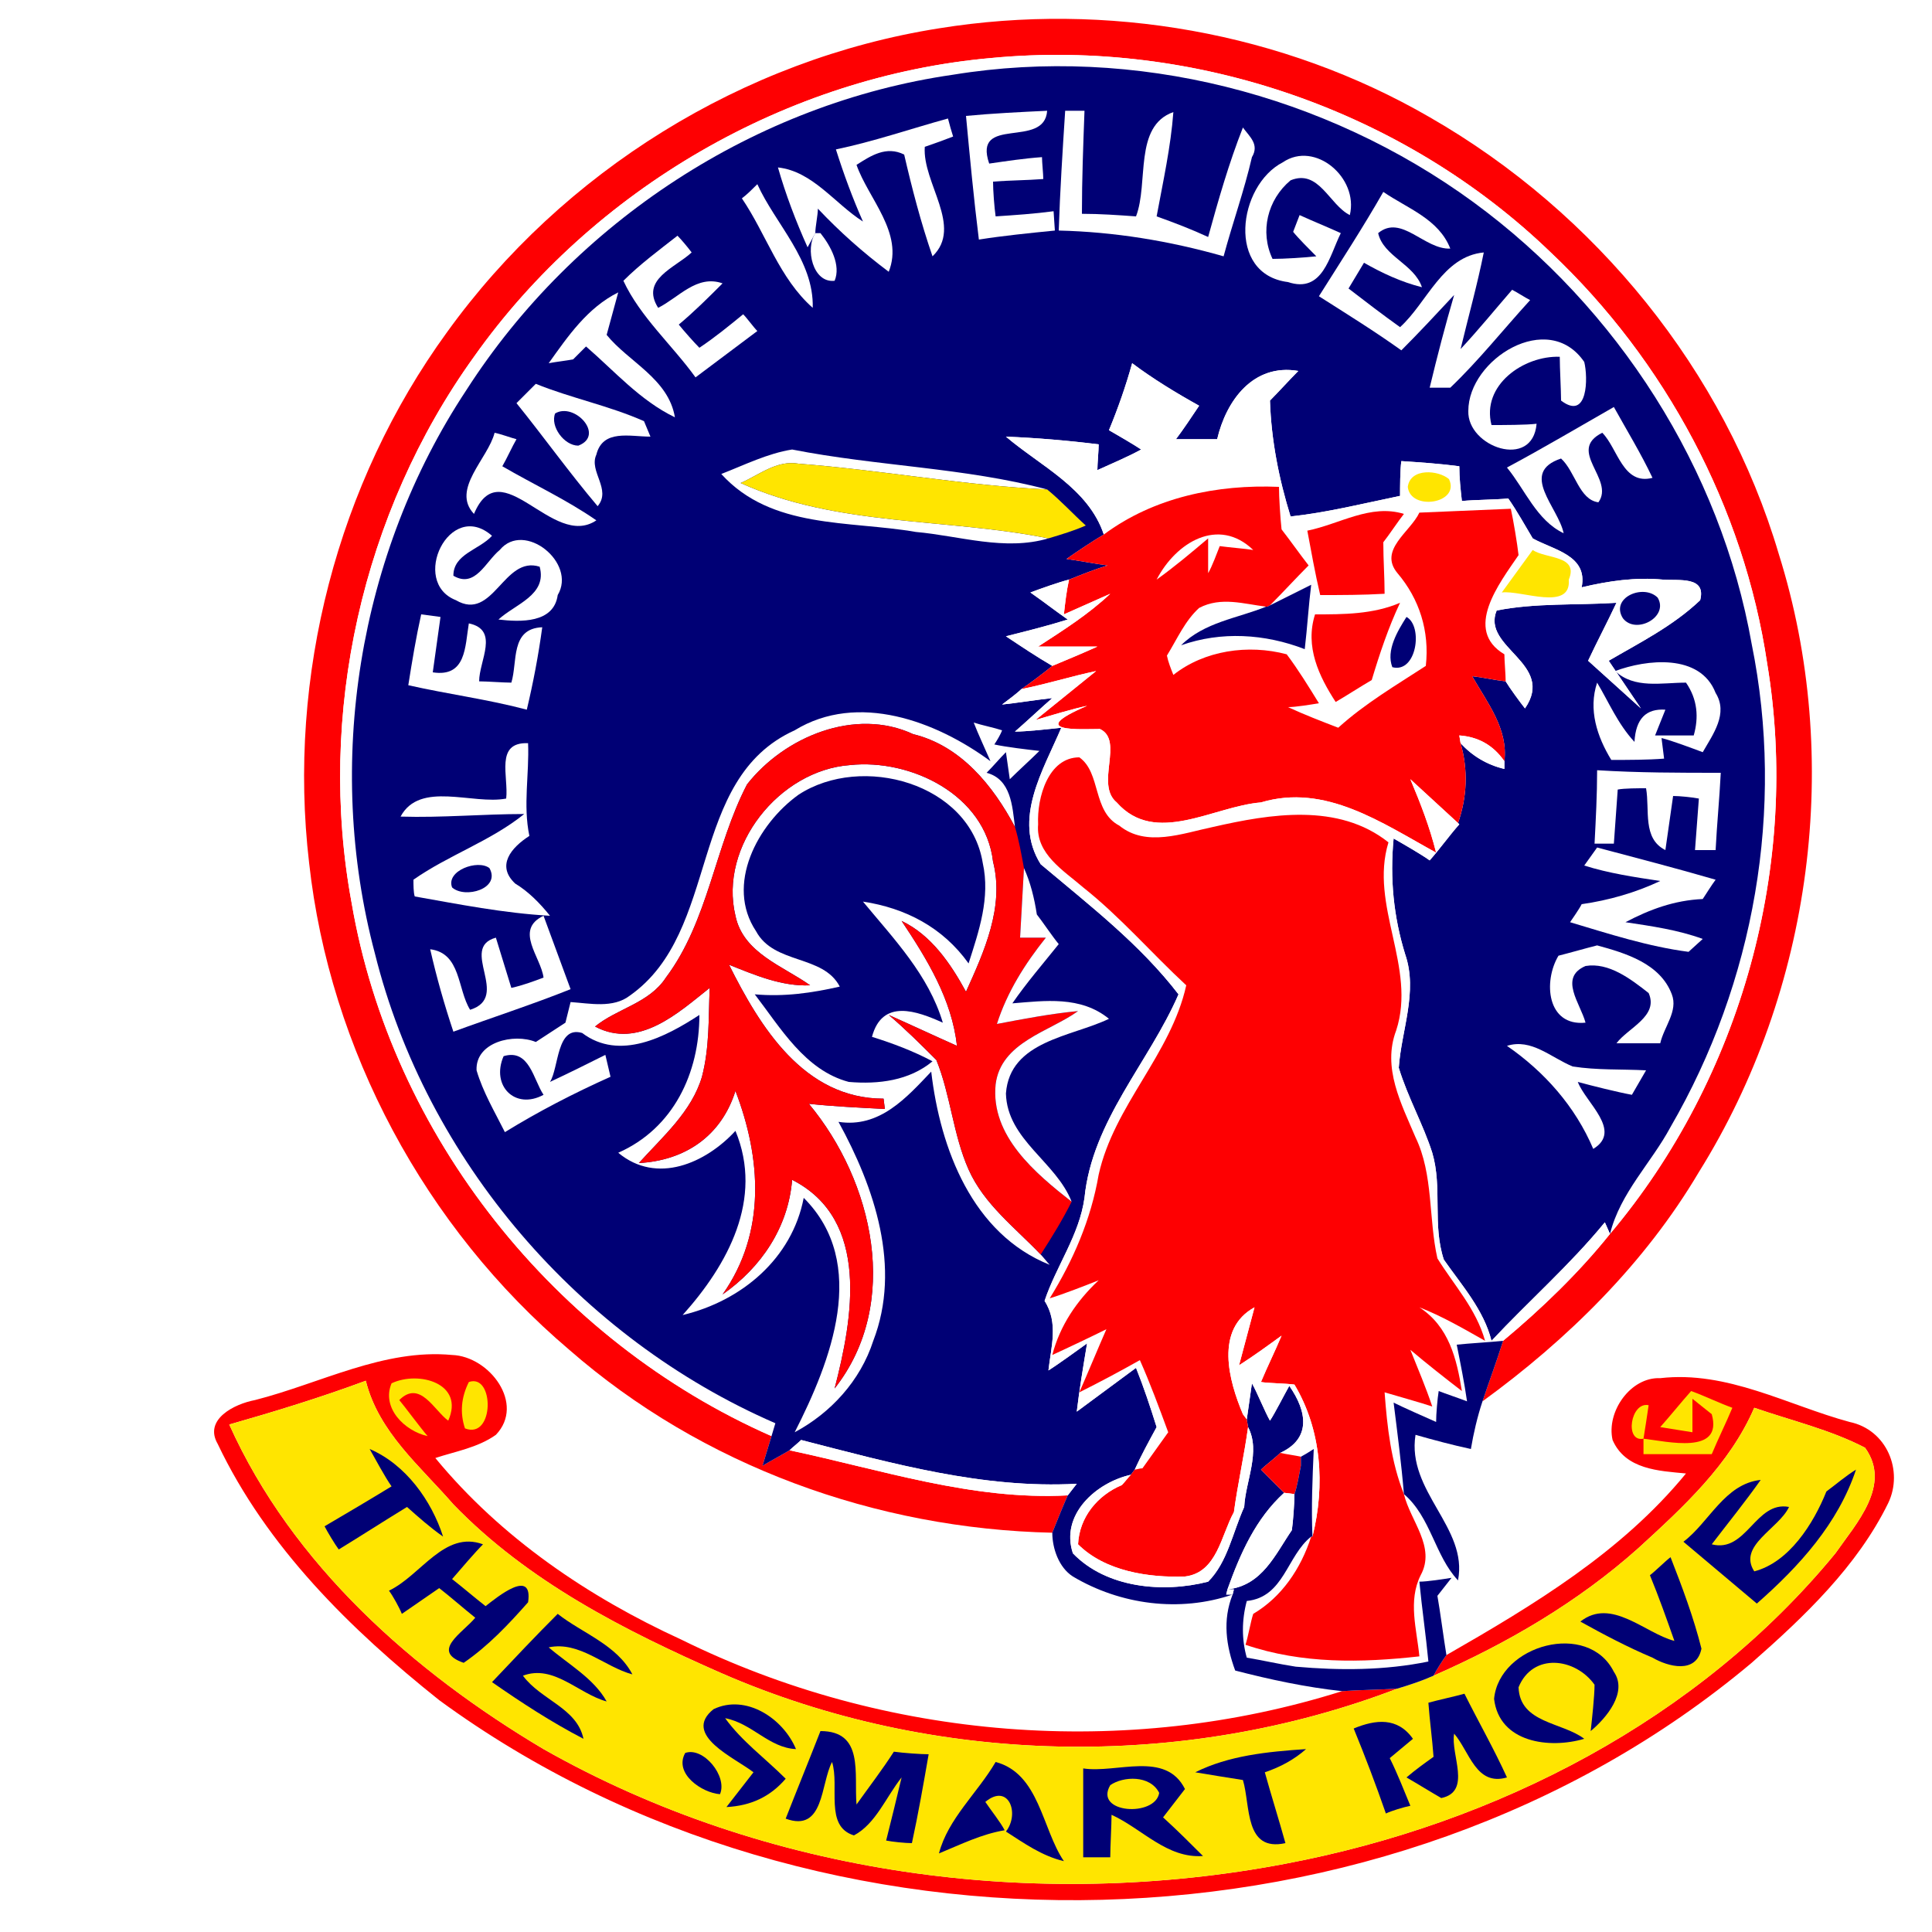 <svg xmlns="http://www.w3.org/2000/svg" width="150pt" height="150pt" viewBox="0 0 150 150" version="1.1">
<path fill="#ffffff" d=" M 0 0 L 150 0 L 150 150 L 0 150 L 0 0 Z"/>
<path fill="#fe0002" d=" M 34.7 25.8 C 43.7 13.3 57.7 4.6 72.9 2.2 C 85.9 0.1 99.6 2.5 111 9.1 C 123.9 16.5 133.9 28.8 138.1 43 C 143.1 58.9 140.7 76.9 131.9 91 C 127.7 98.1 121.7 104 115.1 108.8 C 115.6 107.3 116.2 105.7 116.7 104.1 C 119.7 101.6 122.6 98.8 125 95.8 C 135.2 83.7 139.8 67.1 137.2 51.5 C 135.4 39.4 129.3 28 120.4 19.6 C 109 8.6 92.8 3 77 4.5 C 61.1 5.9 46 14.7 36.8 27.7 C 28.1 39.8 24.6 55.5 27.3 70.1 C 30.4 88.2 43.1 104.1 59.9 111.5 L 59.2 113.8 C 59.7 113.5 60.8 112.9 61.3 112.6 C 68.4 114.1 75.5 116.5 82.9 116.1 C 82.5 117 82.1 118 81.7 119 C 68 118.7 54.5 113.8 44.2 104.8 C 33 95.3 25.6 81.5 24 67 C 22.3 52.5 26.2 37.5 34.7 25.8 Z"/>
<path fill="#ffffff" d=" M 36.8 27.7 C 46 14.7 61.1 5.9 77 4.5 C 92.8 3 109 8.6 120.4 19.6 C 129.3 28 135.4 39.4 137.2 51.5 C 139.8 67.1 135.2 83.7 125 95.8 C 125.8 92.6 128.2 90.3 129.7 87.5 C 136.2 76.3 138.6 62.8 136 50 C 133.6 36.4 125.6 23.9 114.4 15.7 C 102.9 7.3 88.1 3.5 74 5.8 C 58.7 8 44.6 17.2 36.2 30.3 C 27.8 43 25.2 59.3 29.1 74 C 33.1 90.1 45 103.9 60.2 110.5 L 59.9 111.5 C 43.1 104.1 30.4 88.2 27.3 70.1 C 24.6 55.5 28.1 39.8 36.8 27.7 Z"/>
<path fill="#000075" d=" M 36.2 30.3 C 44.6 17.2 58.7 8 74 5.8 C 88.1 3.5 102.9 7.3 114.4 15.7 C 125.6 23.9 133.6 36.4 136 50 C 138.6 62.8 136.2 76.3 129.7 87.5 C 128.2 90.3 125.8 92.6 125 95.8 L 124.6 94.9 C 121.9 98.2 118.7 101 115.8 104.1 C 115.2 101.7 113.5 99.8 112.1 97.8 C 111.2 95.1 112 92.2 111.2 89.5 C 110.5 87.3 109.3 85.2 108.6 82.9 C 108.8 80 110.1 77 109.1 74.1 C 108.2 71.2 107.9 68.2 108.2 65.1 C 108.9 65.5 110.3 66.3 111 66.8 C 111.8 65.9 112.5 64.9 113.3 64 L 113.2 63.9 C 113.9 61.9 114 59.8 113.4 57.7 C 114.3 58.7 115.5 59.4 116.8 59.7 L 116.8 59.1 C 117.1 56.6 115.5 54.6 114.3 52.5 C 115.2 52.6 116 52.8 116.9 52.9 C 117.2 53.4 118 54.5 118.4 55 C 120.8 51.5 115 50.3 116.2 47.4 C 119.2 46.8 122.4 47 125.5 46.8 C 124.8 48.3 124 49.8 123.3 51.3 C 124.3 52.2 126.4 54.1 127.4 55 L 124.9 51.3 C 127.3 49.9 129.9 48.6 132 46.6 C 132.5 44.7 130.3 45.1 129.1 45 C 127 44.8 124.9 45.1 122.8 45.6 C 123.3 43.1 120.6 42.7 119 41.8 C 118.4 40.8 117.8 39.7 117.1 38.7 C 116.2 38.8 114.4 38.8 113.5 38.9 C 113.4 38 113.3 37.1 113.3 36.2 C 111.8 36 110.3 35.9 108.8 35.8 C 108.7 36.5 108.7 37.9 108.7 38.5 C 105.8 39.1 103 39.8 100.2 40.1 C 99.3 37.2 98.7 34.2 98.6 31.1 C 99.2 30.5 100.2 29.4 100.8 28.8 C 97.3 28.2 95.2 31.1 94.5 34.1 C 93.7 34.1 92.1 34.1 91.3 34.1 C 91.9 33.3 92.5 32.4 93.1 31.5 C 91.3 30.5 89.5 29.4 87.9 28.2 C 87.4 30 86.8 31.7 86.1 33.4 C 86.8 33.8 88 34.5 88.6 34.9 C 87.5 35.5 86.3 36 85.2 36.5 C 85.2 36 85.3 35 85.3 34.5 C 82.9 34.2 80.5 34 78.1 33.9 C 80.8 36.2 84.5 37.9 85.7 41.5 C 85 41.9 83.5 42.9 82.8 43.4 C 83.6 43.5 85.2 43.8 86 43.9 C 85 44.2 84 44.6 83 45 C 82.2 45.2 80.8 45.7 80 46 C 81 46.7 81.9 47.4 82.9 48.1 C 81.3 48.6 79.7 49 78.1 49.4 C 79.3 50.2 80.5 51 81.7 51.7 C 81.1 52.2 79.9 53.1 79.3 53.5 C 79 53.8 78.2 54.4 77.8 54.7 C 78.8 54.6 80.7 54.3 81.7 54.2 C 81 54.8 79.5 56.2 78.8 56.8 C 79.7 56.8 81.5 56.6 82.4 56.5 C 81 59.8 78.6 63.6 80.8 67.1 C 84.6 70.3 88.5 73.3 91.5 77.2 C 89.2 82.5 84.8 87 84.2 93 C 83.8 95.9 82 98.3 81.1 101 C 82.2 102.7 81.6 104.6 81.4 106.4 C 82.2 105.9 83.7 104.8 84.4 104.3 C 84.1 106.1 83.8 107.9 83.6 109.6 C 85.1 108.5 86.7 107.3 88.2 106.2 C 88.8 107.7 89.3 109.2 89.8 110.8 C 89.2 111.9 88.6 113 88.1 114.1 L 87.8 114.5 C 85.1 115.1 82.3 117.6 83.3 120.6 C 85.9 123.3 90.3 123.7 93.8 122.8 C 95.3 121.3 95.7 119 96.6 117 C 96.7 115 97.9 112.7 96.9 110.8 L 96.8 110.2 C 96.9 109.5 97.1 108.1 97.2 107.4 C 97.6 108.1 98.2 109.6 98.6 110.3 C 99 109.7 99.7 108.3 100.1 107.6 C 101.5 109.6 101.8 111.7 99.4 112.8 C 99 113.2 98.2 113.8 97.9 114.1 C 98.3 114.5 99.2 115.4 99.7 115.9 C 97.5 117.9 96.3 120.6 95.3 123.4 L 95.2 123.8 L 95.7 123.8 C 91.6 125.2 87 124.6 83.3 122.4 C 82.2 121.7 81.7 120.2 81.7 119 C 82.1 118 82.5 117 82.9 116.1 L 83.6 115.2 C 76.3 115.6 69.2 113.6 62.2 111.8 C 62 112 61.5 112.4 61.3 112.6 C 60.8 112.9 59.7 113.5 59.2 113.8 L 59.9 111.5 L 60.2 110.5 C 45 103.9 33.1 90.1 29.1 74 C 25.2 59.3 27.8 43 36.2 30.3 Z"/>
<path fill="#ffffff" d=" M 64.9 11.6 C 67.8 11 70.7 10 73.6 9.2 C 73.7 9.6 73.9 10.3 74 10.6 C 73.5 10.8 72.4 11.2 71.8 11.4 C 71.6 14.2 74.8 17.6 72.4 19.9 C 71.5 17.3 70.8 14.6 70.2 12 C 68.8 11.3 67.6 12.1 66.5 12.8 C 67.4 15.4 70.2 18.1 69 21.1 C 67 19.6 65.2 18 63.5 16.2 C 63.5 16.7 63.3 17.6 63.3 18.1 L 62.7 19.2 C 61.8 17.2 61 15.1 60.4 13 C 63.1 13.3 64.8 15.8 67 17.2 C 66.2 15.4 65.5 13.5 64.9 11.6 Z"/>
<path fill="#ffffff" d=" M 75 9 C 77.1 8.8 79.2 8.7 81.3 8.6 C 81.1 11.6 75.5 8.9 76.8 12.7 C 78.2 12.5 79.5 12.3 80.9 12.2 C 80.9 12.6 81 13.5 81 13.9 C 79.7 14 78.4 14 77.1 14.1 C 77.1 14.8 77.2 16.1 77.3 16.8 C 78.8 16.7 80.3 16.6 81.8 16.4 L 81.9 17.9 C 79.9 18.1 77.9 18.3 76 18.6 C 75.6 15.4 75.3 12.2 75 9 Z"/>
<path fill="#ffffff" d=" M 82.7 8.6 L 84.2 8.6 C 84.1 11.3 84 13.9 84 16.6 C 85.4 16.6 86.8 16.7 88.2 16.8 C 89.2 14.2 88 9.8 91.1 8.7 C 90.9 11.4 90.3 14.1 89.8 16.8 C 91.2 17.3 92.5 17.8 93.8 18.4 C 94.6 15.5 95.4 12.7 96.5 9.9 C 97 10.6 97.8 11.2 97.2 12.2 C 96.6 14.8 95.7 17.3 95 19.9 C 90.8 18.7 86.5 18 82.2 17.9 C 82.3 14.8 82.5 11.7 82.7 8.6 Z"/>
<path fill="#ffffff" d=" M 99.6 12.6 C 102.1 10.9 105.5 13.8 104.8 16.7 C 103.2 15.9 102.4 13.1 100.2 14 C 98.4 15.5 97.8 18 98.8 20.1 C 99.7 20.1 101.3 20 102.2 19.9 C 101.7 19.4 100.8 18.5 100.4 18 L 100.9 16.7 C 102 17.2 103 17.6 104.1 18.1 C 103.2 19.9 102.7 22.8 100 21.9 C 95.2 21.3 96.1 14.4 99.6 12.6 Z"/>
<path fill="#ffffff" d=" M 57.6 15.4 C 58 15.1 58.4 14.7 58.8 14.3 C 60.2 17.4 63.2 20.2 63.1 23.9 C 60.5 21.6 59.5 18.2 57.6 15.4 Z"/>
<path fill="#ffffff" d=" M 107.4 14.9 C 109.3 16.2 111.7 17 112.6 19.3 C 110.6 19.4 108.8 16.6 107 18.1 C 107.4 19.9 109.8 20.5 110.4 22.3 C 108.8 21.9 107.3 21.2 105.9 20.4 C 105.6 20.9 105 21.9 104.7 22.4 C 106 23.4 107.3 24.4 108.7 25.4 C 110.8 23.5 112 19.9 115.2 19.6 C 114.7 22.1 114 24.6 113.4 27.1 C 114.8 25.6 116.1 24 117.4 22.5 C 117.8 22.7 118.4 23.1 118.8 23.3 C 116.7 25.6 114.8 28 112.6 30.1 C 112.2 30.1 111.4 30.1 111 30.1 C 111.6 27.6 112.2 25.3 112.9 22.9 C 111.5 24.4 110.2 25.8 108.8 27.2 C 106.7 25.7 104.6 24.4 102.4 23 C 104.1 20.3 105.8 17.7 107.4 14.9 Z"/>
<path fill="#ffffff" d=" M 48.4 21.8 C 49.7 20.5 51.2 19.4 52.6 18.3 C 52.9 18.6 53.4 19.2 53.7 19.6 C 52.4 20.8 49.7 21.7 51.1 23.9 C 52.7 23.1 54.1 21.3 56.1 22 C 55 23.1 53.9 24.2 52.7 25.2 C 53.1 25.7 53.9 26.6 54.3 27 C 55.5 26.2 56.6 25.3 57.7 24.4 C 58 24.7 58.5 25.4 58.8 25.7 C 57.2 26.9 55.6 28.1 54 29.3 C 52.2 26.8 49.7 24.6 48.4 21.8 Z"/>
<path fill="#ffffff" d=" M 63.3 18.1 L 63.7 18.1 C 64.5 19.1 65.3 20.6 64.8 21.8 C 63.1 22 62.5 19.3 63.3 18.1 Z"/>
<path fill="#ffffff" d=" M 42.6 28.2 C 44.1 26.1 45.6 23.9 48 22.7 C 47.7 23.8 47.4 24.9 47.1 26 C 48.8 28.1 51.9 29.4 52.4 32.4 C 49.7 31.1 47.7 28.8 45.5 26.9 L 44.5 27.9 C 44 28 43.1 28.1 42.6 28.2 Z"/>
<path fill="#ffffff" d=" M 114 31.9 C 114 27.9 120.2 24 123 28.1 C 123.3 29.3 123.3 32.7 121.2 31.1 C 121.2 30.3 121.1 28.6 121.1 27.7 C 118.3 27.6 115 29.9 115.8 33 C 116.7 33 118.5 33 119.3 32.9 C 119 36.5 113.9 34.7 114 31.9 Z"/>
<path fill="#ffffff" d=" M 87.9 28.2 C 89.5 29.4 91.3 30.5 93.1 31.5 C 92.5 32.4 91.9 33.3 91.3 34.1 C 92.1 34.1 93.7 34.1 94.5 34.1 C 95.2 31.1 97.3 28.2 100.8 28.8 C 100.2 29.4 99.2 30.5 98.6 31.1 C 98.7 34.2 99.3 37.2 100.2 40.1 C 103 39.8 105.8 39.1 108.7 38.5 C 108.7 37.9 108.7 36.5 108.8 35.8 C 110.3 35.9 111.8 36 113.3 36.2 C 113.3 37.1 113.4 38 113.5 38.9 C 114.4 38.8 116.2 38.8 117.1 38.7 C 117.8 39.7 118.4 40.8 119 41.8 C 120.6 42.7 123.3 43.1 122.8 45.6 C 124.9 45.1 127 44.8 129.1 45 C 130.3 45.1 132.5 44.7 132 46.6 C 129.9 48.6 127.3 49.9 124.9 51.3 L 127.4 55 C 126.4 54.1 124.3 52.2 123.3 51.3 C 124 49.8 124.8 48.3 125.5 46.8 C 122.4 47 119.2 46.8 116.2 47.4 C 115 50.3 120.8 51.5 118.4 55 C 118 54.5 117.2 53.4 116.9 52.9 C 116.9 52.4 116.8 51.3 116.8 50.8 C 113.6 48.9 116.4 45.3 117.9 43.1 C 117.8 42.2 117.5 40.4 117.3 39.5 C 115 39.6 112.5 39.7 110.2 39.8 C 109.5 41.3 107 42.7 108.5 44.5 C 110.2 46.5 111 49 110.7 51.7 C 108.4 53.2 106 54.6 103.9 56.5 C 102.6 56 101.3 55.5 100 54.9 C 100.6 54.9 101.8 54.7 102.4 54.6 C 101.6 53.3 100.8 52 99.9 50.8 C 96.9 50 93.5 50.5 91.1 52.4 C 90.9 51.9 90.7 51.4 90.6 50.9 C 91.4 49.6 92 48.2 93.1 47.2 C 94.8 46.3 96.6 46.9 98.3 47.1 C 96.1 48 93.5 48.3 91.7 50.1 C 94.8 49 98.2 49.2 101.3 50.4 C 101.5 48.7 101.6 47 101.8 45.4 C 101 45.8 99.4 46.6 98.6 47 C 99.6 46 100.6 44.9 101.6 43.9 C 100.9 43 100.2 42 99.5 41.1 C 99.4 40.2 99.3 38.6 99.3 37.8 C 94.5 37.6 89.6 38.6 85.7 41.5 C 84.5 37.9 80.8 36.2 78.1 33.9 C 80.5 34 82.9 34.2 85.3 34.5 C 85.3 35 85.2 36 85.2 36.5 C 86.3 36 87.5 35.5 88.6 34.9 C 88 34.5 86.8 33.8 86.1 33.4 C 86.8 31.7 87.4 30 87.9 28.2 Z"/>
<path fill="#ffffff" d=" M 40.1 31.3 C 40.6 30.8 41.1 30.3 41.6 29.8 C 44.3 30.9 47.3 31.5 50 32.7 L 50.5 33.9 C 48.9 33.9 46.8 33.3 46.3 35.3 C 45.7 36.6 47.5 38 46.4 39.3 C 44.2 36.7 42.2 33.9 40.1 31.3 Z"/>
<path fill="#000075" d=" M 43.1 32.1 C 44.6 31.2 47 33.8 44.9 34.6 C 43.8 34.6 42.7 33.1 43.1 32.1 Z"/>
<path fill="#ffffff" d=" M 117 36.3 C 119.8 34.8 122.5 33.2 125.3 31.6 C 126.3 33.4 127.4 35.2 128.3 37.1 C 126 37.7 125.6 34.8 124.4 33.6 C 121.6 35 125.4 37.2 124.1 39 C 122.6 38.8 122.3 36.6 121.2 35.6 C 117.9 36.7 121 39.4 121.4 41.4 C 119.3 40.4 118.4 38 117 36.3 Z"/>
<path fill="#ffffff" d=" M 38.4 33.6 C 38.9 33.7 39.7 34 40.1 34.1 C 39.8 34.6 39.3 35.7 39 36.2 C 41.4 37.6 44 38.8 46.3 40.4 C 42.9 42.7 38.9 34.9 36.8 39.9 C 35 38 37.9 35.6 38.4 33.6 Z"/>
<path fill="#ffffff" d=" M 56 36.8 C 57.8 36.1 59.6 35.2 61.5 34.9 C 68.1 36.2 74.9 36.3 81.3 38 C 74.9 37.7 68.5 36.5 62 36 C 60.3 35.7 58.9 36.9 57.5 37.5 C 65 40.9 73.5 40.2 81.4 41.8 C 78 42.8 74.5 41.6 71.1 41.3 C 65.9 40.4 59.9 41.1 56 36.8 Z"/>
<path fill="#ffe500" d=" M 57.5 37.5 C 58.9 36.9 60.3 35.7 62 36 C 68.5 36.5 74.9 37.7 81.3 38 C 82.4 38.9 83.3 39.9 84.3 40.8 C 83.4 41.2 82.4 41.5 81.4 41.8 C 73.5 40.2 65 40.9 57.5 37.5 Z"/>
<path fill="#ffe500" d=" M 109.3 37.8 C 109.5 36.3 111.7 36.5 112.5 37.2 C 113.4 39.1 109.5 39.7 109.3 37.8 Z"/>
<path fill="#fe0002" d=" M 85.7 41.5 C 89.6 38.6 94.5 37.6 99.3 37.8 C 99.3 38.6 99.4 40.2 99.5 41.1 C 100.2 42 100.9 43 101.6 43.9 C 100.6 44.9 99.6 46 98.6 47 L 98.4 47.1 L 98.3 47.1 C 96.6 46.9 94.8 46.3 93.1 47.2 C 92 48.2 91.4 49.6 90.6 50.9 C 90.7 51.4 90.9 51.9 91.1 52.4 C 93.5 50.5 96.9 50 99.9 50.8 C 100.8 52 101.6 53.3 102.4 54.6 C 101.8 54.7 100.6 54.9 100 54.9 C 101.3 55.5 102.6 56 103.9 56.5 C 106 54.6 108.4 53.2 110.7 51.7 C 111 49 110.2 46.5 108.5 44.5 C 107 42.7 109.5 41.3 110.2 39.8 C 112.5 39.7 115 39.6 117.3 39.5 C 117.5 40.4 117.8 42.2 117.9 43.1 C 116.4 45.3 113.6 48.9 116.8 50.8 C 116.8 51.3 116.9 52.4 116.9 52.9 C 116 52.8 115.2 52.6 114.3 52.5 C 115.5 54.6 117.1 56.6 116.8 59.1 C 115.9 57.8 114.7 57.2 113.3 57.1 L 113.4 57.7 C 114 59.8 113.9 61.9 113.2 63.9 C 112 62.8 110.8 61.7 109.5 60.5 C 110.3 62.4 111 64.2 111.5 66.2 C 107.3 63.9 102.9 60.8 97.9 62.3 C 94.2 62.6 89.7 65.7 86.7 62.3 C 85 60.9 87.3 57.5 85.4 56.6 C 84 56.6 79.5 56.9 84.4 54.8 C 83.4 55 81.4 55.6 80.4 55.9 C 82 54.6 83.5 53.4 85.1 52.1 C 83.2 52.5 81.3 53.1 79.3 53.5 C 79.9 53.1 81.1 52.2 81.7 51.7 C 82.9 51.2 84.1 50.7 85.2 50.2 C 83.7 50.2 82.2 50.2 80.6 50.2 C 82.6 48.9 84.5 47.7 86.2 46.1 L 82.6 47.7 C 82.7 46.8 82.8 45.9 83 45 C 84 44.6 85 44.2 86 43.9 C 85.2 43.8 83.6 43.5 82.8 43.4 C 83.5 42.9 85 41.9 85.7 41.5 Z"/>
<path fill="#fe0002" d=" M 101.5 41.2 C 104 40.7 106.4 39.1 109 39.9 C 108.6 40.4 107.8 41.6 107.4 42.1 C 107.4 43.5 107.5 44.8 107.5 46.1 C 105.8 46.2 104.2 46.2 102.5 46.2 C 102.1 44.5 101.8 42.8 101.5 41.2 Z"/>
<path fill="#ffffff" d=" M 35.4 46.6 C 31.8 45.2 34.9 38.7 38.2 41.6 C 37.2 42.7 35.2 43 35.2 44.7 C 36.9 45.7 37.7 43.6 38.8 42.7 C 40.7 40.4 44.8 43.7 43.3 46.2 C 43 48.4 40.4 48.3 38.7 48.1 C 40 46.9 42.5 46.2 41.9 44 C 39.1 43.1 38.3 48.3 35.4 46.6 Z"/>
<path fill="#ffffff" d=" M 89.8 45 C 91.3 42.1 94.6 40.1 97.3 42.7 C 96.7 42.6 95.4 42.5 94.7 42.4 C 94.5 42.9 94.1 44 93.8 44.5 C 93.8 43.8 93.8 42.5 93.8 41.8 C 92.5 42.9 91.2 44 89.8 45 Z"/>
<path fill="#ffe500" d=" M 119 42.7 C 120 43.4 122.6 43.1 121.8 45 C 122 47.5 118.1 45.8 116.6 46 C 117.4 44.9 118.2 43.8 119 42.7 Z"/>
<path fill="#ffffff" d=" M 80 46 C 80.8 45.7 82.2 45.2 83 45 C 82.8 45.9 82.7 46.8 82.6 47.7 L 86.2 46.1 C 84.5 47.7 82.6 48.9 80.6 50.2 C 82.2 50.2 83.7 50.2 85.2 50.2 C 84.1 50.7 82.9 51.2 81.7 51.7 C 80.5 51 79.3 50.2 78.1 49.4 C 79.7 49 81.3 48.6 82.9 48.1 C 81.9 47.4 81 46.7 80 46 Z"/>
<path fill="#000075" d=" M 98.6 47 C 99.4 46.6 101 45.8 101.8 45.4 C 101.6 47 101.5 48.7 101.3 50.4 C 98.2 49.2 94.8 49 91.7 50.1 C 93.5 48.3 96.1 48 98.3 47.1 L 98.4 47.1 L 98.6 47 Z"/>
<path fill="#000075" d=" M 126 48 C 125 46.4 127.6 45.3 128.7 46.4 C 129.6 47.9 127 49.3 126 48 Z"/>
<path fill="#fe0002" d=" M 102.1 47.7 C 104.3 47.7 106.6 47.7 108.7 46.8 C 107.8 48.7 107.1 50.8 106.5 52.8 C 105.8 53.2 104.4 54.1 103.7 54.5 C 102.4 52.5 101.3 50.2 102.1 47.7 Z"/>
<path fill="#ffffff" d=" M 32.7 47.7 L 34.2 47.9 C 34 49.3 33.8 50.8 33.6 52.2 C 36.2 52.6 36.1 50.2 36.4 48.4 C 38.8 48.9 37.2 51.3 37.2 52.9 C 37.8 52.9 39.1 53 39.7 53 C 40.2 51.4 39.6 48.8 42.1 48.7 C 41.8 50.9 41.4 53 40.9 55.1 C 37.9 54.3 34.8 53.9 31.7 53.2 C 32 51.3 32.3 49.5 32.7 47.7 Z"/>
<path fill="#000075" d=" M 109.2 47.9 C 110.5 48.6 110 52.3 108.1 51.8 C 107.6 50.5 108.5 49 109.2 47.9 Z"/>
<path fill="#ffffff" d=" M 79.3 53.5 C 81.3 53.1 83.2 52.5 85.1 52.1 C 83.5 53.4 82 54.6 80.4 55.9 C 81.4 55.6 83.4 55 84.4 54.8 C 79.5 56.9 84 56.6 85.4 56.6 C 87.3 57.5 85 60.9 86.7 62.3 C 89.7 65.7 94.2 62.6 97.9 62.3 C 102.9 60.8 107.3 63.9 111.5 66.2 C 111 64.2 110.3 62.4 109.5 60.5 C 110.8 61.7 112 62.8 113.2 63.9 L 113.3 64 C 112.5 64.9 111.8 65.9 111 66.8 C 110.3 66.3 108.9 65.5 108.2 65.1 C 107.9 68.2 108.2 71.2 109.1 74.1 C 110.1 77 108.8 80 108.6 82.9 C 109.3 85.2 110.5 87.3 111.2 89.5 C 112 92.2 111.2 95.1 112.1 97.8 C 113.5 99.8 115.2 101.7 115.8 104.1 C 118.7 101 121.9 98.2 124.6 94.9 L 125 95.8 C 122.6 98.8 119.7 101.6 116.7 104.1 C 115.8 104.2 114 104.3 113.1 104.4 C 113.4 105.9 113.7 107.4 113.9 108.8 C 113.4 108.6 112.2 108.2 111.7 108 C 111.6 108.6 111.5 109.8 111.5 110.4 C 110.6 110 109 109.3 108.2 108.9 C 108.5 111.3 108.8 113.6 109 116 C 108 113.5 107.7 110.8 107.5 108.1 C 108.5 108.4 110.3 108.9 111.2 109.2 C 110.7 107.7 110.1 106.3 109.5 104.8 C 110.8 105.9 112.2 107 113.5 108 C 113.1 105.5 112.5 103 110.2 101.5 C 112 102.2 113.7 103.2 115.3 104.1 C 114.6 101.6 112.9 99.8 111.6 97.7 C 110.9 94.6 111.3 91.2 109.9 88.3 C 108.8 85.7 107.3 82.9 108.4 80 C 110 75.1 106.3 70.3 107.8 65.4 C 103.9 62.3 98.6 63.2 94.2 64.2 C 91.8 64.7 89 65.8 86.9 64.1 C 84.8 63 85.5 60 83.8 58.8 C 81.4 58.8 80.5 61.9 80.6 64 C 80.4 66.3 82.6 67.6 84.1 68.9 C 87 71.2 89.4 74 92.1 76.5 C 90.9 81.9 86.5 85.8 85.3 91.2 C 84.7 94.7 83.3 97.9 81.5 100.8 C 82.5 100.5 84.3 99.8 85.3 99.4 C 83.6 101 82.3 102.9 81.7 105.2 C 82.8 104.7 84.9 103.7 85.9 103.2 C 85.2 104.8 84.5 106.5 83.8 108.1 C 85.4 107.3 86.9 106.5 88.5 105.6 C 89.3 107.4 90 109.3 90.7 111.2 C 90.2 111.9 89.2 113.3 88.7 114 C 88.5 114 88.2 114.1 88.1 114.1 C 88.6 113 89.2 111.9 89.8 110.8 C 89.3 109.2 88.8 107.7 88.2 106.2 C 86.7 107.3 85.1 108.5 83.6 109.6 C 83.8 107.9 84.1 106.1 84.4 104.3 C 83.7 104.8 82.2 105.9 81.4 106.4 C 81.6 104.6 82.2 102.7 81.1 101 C 82 98.3 83.8 95.9 84.2 93 C 84.8 87 89.2 82.5 91.5 77.2 C 88.5 73.3 84.6 70.3 80.8 67.1 C 78.6 63.6 81 59.8 82.4 56.5 C 81.5 56.6 79.7 56.8 78.8 56.8 C 79.5 56.2 81 54.8 81.7 54.2 C 80.7 54.3 78.8 54.6 77.8 54.7 C 78.2 54.4 79 53.8 79.3 53.5 Z"/>
<path fill="#ffffff" d=" M 130.9 53 C 129 53 126.9 53.5 125.4 52.1 C 127.8 51.2 132 50.7 133.2 53.8 C 134.2 55.4 133 57 132.2 58.4 C 131.4 58.1 129.8 57.5 129 57.3 L 129.2 58.9 C 127.9 59 126.5 59 125.1 59 C 124 57.2 123.3 55.1 124 53 C 124.9 54.5 125.6 56.2 126.9 57.6 C 127 55.8 127.8 55 129.3 55.1 L 128.5 57.1 C 129.5 57.1 130.5 57.1 131.5 57.1 C 131.9 55.7 131.8 54.3 130.9 53 Z"/>
<path fill="#ffffff" d=" M 61.7 56.7 C 66.6 53.7 72.7 56 76.9 59.1 C 76.6 58.4 75.9 56.9 75.6 56.1 C 76.2 56.3 77.2 56.5 77.8 56.7 C 77.7 57 77.4 57.5 77.2 57.8 C 78.1 58 79.8 58.2 80.7 58.3 C 80.1 58.9 79 59.9 78.4 60.5 L 78.1 58.4 C 77.6 58.9 77.1 59.5 76.6 60 C 78.5 60.5 78.6 62.6 78.8 64.2 C 77.1 61 74.6 57.9 70.9 57 C 66.4 54.9 60.9 57.2 58 60.9 C 55.5 65.7 55 71.5 51.7 75.9 C 50.4 77.9 47.9 78.3 46.2 79.7 C 49.6 81.5 52.7 78.6 55.1 76.7 C 55 79 55.1 81.3 54.5 83.6 C 53.7 86.3 51.5 88.2 49.6 90.3 C 53.2 90.1 56 88.2 57.1 84.7 C 59.1 89.9 59.5 95.7 56.1 100.5 C 59.1 98.4 61.2 95.3 61.5 91.6 C 67.6 94.7 66.2 102.4 64.8 107.8 C 70 101.2 67.8 91.7 62.8 85.7 C 64.7 85.9 66.7 86 68.7 86.1 L 68.6 85.3 C 62.4 85.3 59 79.7 56.6 74.9 C 58.6 75.7 60.7 76.6 62.9 76.5 C 60.8 75 57.7 74 57.1 71.1 C 55.8 65.7 60.5 59.8 66 59.4 C 70.7 58.9 76.5 61.7 77.1 66.9 C 78 70.4 76.4 73.9 75 77 C 73.8 74.8 72.3 72.6 70 71.5 C 72 74.5 73.9 77.6 74.3 81.2 C 72.5 80.4 70.8 79.6 69 78.8 C 70.3 79.9 71.5 81.1 72.7 82.3 C 73.8 85 74 88.1 75.2 90.8 C 76.4 93.5 78.8 95.3 80.8 97.4 C 81 97.6 81.3 98 81.5 98.2 C 75.5 95.8 73 89.2 72.3 83.2 C 70.4 85.2 68.3 87.6 65.1 87.1 C 67.9 92.2 70 98.4 67.8 104.1 C 66.8 107.2 64.5 109.7 61.7 111.2 C 64.5 105.7 67.5 98.1 62.4 93 C 61.5 97.7 57.6 101 53 102.1 C 56.5 98.2 59.3 93.1 57.1 87.8 C 54.8 90.3 51 92 48 89.5 C 52.3 87.6 54.3 83.3 54.3 78.8 C 51.7 80.5 48.1 82.4 45.2 80.2 C 43.2 79.6 43.4 82.9 42.7 84 C 44.2 83.3 45.6 82.6 47 81.9 C 47.1 82.3 47.3 83.2 47.4 83.6 C 44.5 84.9 41.8 86.3 39.2 87.9 C 38.4 86.3 37.5 84.8 37 83.1 C 36.9 80.9 39.9 80.2 41.6 80.9 C 42.2 80.5 43.3 79.8 43.9 79.4 C 44 79 44.2 78.2 44.3 77.8 C 45.8 77.9 47.6 78.3 48.9 77.3 C 56 72.3 53.3 60.5 61.7 56.7 Z"/>
<path fill="#fe0002" d=" M 58 60.9 C 60.9 57.2 66.4 54.9 70.9 57 C 74.6 57.9 77.1 61 78.8 64.2 C 79.1 65.2 79.3 66.3 79.5 67.4 C 79.4 69.2 79.3 71 79.2 72.8 C 79.7 72.8 80.7 72.8 81.2 72.8 C 79.6 74.8 78.2 77 77.4 79.5 C 79.5 79.1 81.6 78.7 83.7 78.5 C 81.5 80.1 77.7 80.9 77.3 84.2 C 76.9 88.2 80.4 91.1 83.2 93.3 C 82.5 94.7 81.7 96 80.8 97.4 C 78.8 95.3 76.4 93.5 75.2 90.8 C 74 88.1 73.8 85 72.7 82.3 C 71.5 81.1 70.3 79.9 69 78.8 C 70.8 79.6 72.5 80.4 74.3 81.2 C 73.9 77.6 72 74.5 70 71.5 C 72.3 72.6 73.8 74.8 75 77 C 76.4 73.9 78 70.4 77.1 66.9 C 76.5 61.7 70.7 58.9 66 59.4 C 60.5 59.8 55.8 65.7 57.1 71.1 C 57.7 74 60.8 75 62.9 76.5 C 60.7 76.6 58.6 75.7 56.6 74.9 C 59 79.7 62.4 85.3 68.6 85.3 L 68.7 86.1 C 66.7 86 64.7 85.9 62.8 85.7 C 67.8 91.7 70 101.2 64.8 107.8 C 66.2 102.4 67.6 94.7 61.5 91.6 C 61.2 95.3 59.1 98.4 56.1 100.5 C 59.5 95.7 59.1 89.9 57.1 84.7 C 56 88.2 53.2 90.1 49.6 90.3 C 51.5 88.2 53.7 86.3 54.5 83.6 C 55.1 81.3 55 79 55.1 76.7 C 52.7 78.6 49.6 81.5 46.2 79.7 C 47.9 78.3 50.4 77.9 51.7 75.9 C 55 71.5 55.5 65.7 58 60.9 Z"/>
<path fill="#ffffff" d=" M 113.3 57.1 C 114.7 57.2 115.9 57.8 116.8 59.1 L 116.8 59.7 C 115.5 59.4 114.3 58.7 113.4 57.7 L 113.3 57.1 Z"/>
<path fill="#ffffff" d=" M 39.3 62 C 39.5 60.3 38.4 57.6 41 57.7 C 41.1 60.1 40.6 62.5 41.1 64.9 C 39.7 65.8 38.5 67.2 40 68.6 C 41 69.2 41.9 70.1 42.7 71.1 C 39.1 70.9 35.6 70.2 32.2 69.6 C 32.1 69.3 32.1 68.7 32.1 68.3 C 34.8 66.4 38.1 65.3 40.7 63.2 C 37.5 63.2 34.3 63.5 31.1 63.4 C 32.6 60.6 36.7 62.5 39.3 62 Z"/>
<path fill="#fe0002" d=" M 80.6 64 C 80.5 61.9 81.4 58.8 83.8 58.8 C 85.5 60 84.8 63 86.9 64.1 C 89 65.8 91.8 64.7 94.2 64.2 C 98.6 63.2 103.9 62.3 107.8 65.4 C 106.3 70.3 110 75.1 108.4 80 C 107.3 82.9 108.8 85.7 109.9 88.3 C 111.3 91.2 110.9 94.6 111.6 97.7 C 112.9 99.8 114.6 101.6 115.3 104.1 C 113.7 103.2 112 102.2 110.2 101.5 C 112.5 103 113.1 105.5 113.5 108 C 112.2 107 110.8 105.9 109.5 104.8 C 110.1 106.3 110.7 107.7 111.2 109.2 C 110.3 108.9 108.5 108.4 107.5 108.1 C 107.7 110.8 108 113.5 109 116 C 109.5 118.1 111.5 120.1 110.3 122.3 C 109.3 124.3 110 126.5 110.2 128.6 C 105.7 129.1 101.1 129.2 96.7 127.7 C 96.9 127.1 97.1 125.9 97.3 125.3 C 99.5 124 101 121.8 101.8 119.3 L 101.9 119.3 C 102.9 115.3 102.6 111 100.5 107.5 C 99.8 107.4 98.5 107.4 97.9 107.3 C 98.4 106.1 99 104.9 99.5 103.7 C 98.4 104.5 97.3 105.3 96.2 106 C 96.6 104.5 97 103 97.4 101.5 C 94.3 103.2 95.4 107.2 96.5 109.8 L 96.8 110.2 L 96.9 110.8 C 96.6 113 96.1 115.2 95.8 117.4 C 94.8 119.2 94.5 122.1 92 122.4 C 89.2 122.5 85.8 122 83.7 119.9 C 83.8 117.8 85.2 116.1 87.1 115.3 C 87.3 115.1 87.6 114.7 87.8 114.5 L 88.1 114.1 C 88.2 114.1 88.5 114 88.7 114 C 89.2 113.3 90.2 111.9 90.7 111.2 C 90 109.3 89.3 107.4 88.5 105.6 C 86.9 106.5 85.4 107.3 83.8 108.1 C 84.5 106.5 85.2 104.8 85.9 103.2 C 84.9 103.7 82.8 104.7 81.7 105.2 C 82.3 102.9 83.6 101 85.3 99.4 C 84.3 99.8 82.5 100.5 81.5 100.8 C 83.3 97.9 84.7 94.7 85.3 91.2 C 86.5 85.8 90.9 81.9 92.1 76.5 C 89.4 74 87 71.2 84.1 68.9 C 82.6 67.6 80.4 66.3 80.6 64 Z"/>
<path fill="#ffffff" d=" M 124 59.8 C 127.2 60 130.4 60 133.6 60 C 133.5 62 133.3 64 133.2 66 L 131.6 66 C 131.7 64.7 131.8 63.3 131.9 62 C 131.4 61.9 130.4 61.8 129.9 61.8 C 129.7 63.2 129.5 64.6 129.3 66 C 127.5 65.1 128.1 62.9 127.8 61.2 C 127.2 61.2 126.1 61.2 125.6 61.3 C 125.5 62.7 125.4 64.1 125.3 65.5 L 123.8 65.5 C 123.9 63.6 124 61.7 124 59.8 Z"/>
<path fill="#000075" d=" M 62 61.7 C 66.9 58.5 75.3 60.8 76.3 67 C 76.9 69.7 76 72.3 75.2 74.8 C 73.2 72 70.3 70.5 67 70 C 69.4 72.9 72.1 75.7 73.2 79.4 C 71.2 78.5 68.5 77.5 67.7 80.5 C 69.3 81 70.9 81.6 72.4 82.4 C 70.6 83.9 68.2 84.2 65.9 84 C 62.5 83.1 60.6 79.8 58.6 77.2 C 60.9 77.4 63 77.1 65.2 76.6 C 63.9 74.1 60.1 74.9 58.7 72.3 C 56.3 68.7 58.8 64 62 61.7 Z"/>
<path fill="#ffffff" d=" M 124 65.8 C 127 66.6 130.1 67.4 133.2 68.3 C 132.9 68.7 132.4 69.5 132.2 69.8 C 130 69.9 128.1 70.6 126.2 71.6 C 128.2 71.9 130.3 72.2 132.2 72.9 L 131.1 73.9 C 128 73.5 124.9 72.5 121.9 71.6 C 122.1 71.3 122.6 70.6 122.8 70.2 C 124.9 69.9 127 69.3 128.9 68.4 C 126.9 68.1 124.9 67.8 123 67.2 L 124 65.8 Z"/>
<path fill="#000075" d=" M 35.1 68.9 C 34.6 67.6 37.1 66.7 38 67.4 C 38.9 69 36.1 69.8 35.1 68.9 Z"/>
<path fill="#ffffff" d=" M 79.5 67.4 C 80 68.5 80.3 69.7 80.5 71 C 80.9 71.5 81.7 72.7 82.2 73.3 C 81 74.8 79.7 76.3 78.6 77.9 C 81.1 77.7 83.9 77.3 86.1 79.1 C 83.2 80.5 78.4 80.8 78.1 84.9 C 78.2 88.5 82 90.2 83.2 93.3 C 80.4 91.1 76.9 88.2 77.3 84.2 C 77.7 80.9 81.5 80.1 83.7 78.5 C 81.6 78.7 79.5 79.1 77.4 79.5 C 78.2 77 79.6 74.8 81.2 72.8 C 80.7 72.8 79.7 72.8 79.2 72.8 C 79.3 71 79.4 69.2 79.5 67.4 Z"/>
<path fill="#ffffff" d=" M 42.2 75.9 C 42 74.3 39.9 72.2 42.2 71.1 C 42.9 73 43.6 74.9 44.3 76.8 C 41.3 78 38.2 79 35.2 80.1 C 34.5 78 33.9 75.9 33.4 73.7 C 35.8 74 35.5 76.8 36.5 78.4 C 39.7 77.4 35.6 73.6 38.5 72.8 C 38.9 74.1 39.3 75.4 39.7 76.7 C 40.6 76.5 41.4 76.2 42.2 75.9 Z"/>
<path fill="#ffffff" d=" M 121 74.2 C 121.8 74 123.2 73.6 124 73.4 C 126.2 74 128.9 74.8 129.8 77.2 C 130.3 78.5 129.2 79.7 128.9 81 C 128.1 81 126.4 81 125.5 81 C 126.4 79.8 128.8 78.9 128 77.1 C 126.6 76 124.9 74.7 123.1 75 C 121 75.9 122.7 77.9 123.1 79.4 C 120.1 79.7 119.8 76.2 121 74.2 Z"/>
<path fill="#ffffff" d=" M 117 81.2 C 118.9 80.6 120.4 82.1 122.1 82.8 C 124 83.1 125.9 83 127.8 83.1 C 127.5 83.6 127 84.5 126.7 85 C 125.6 84.8 123.6 84.3 122.5 84 C 123.1 85.6 126 87.8 123.7 89.2 C 122.3 85.9 119.9 83.2 117 81.2 Z"/>
<path fill="#000075" d=" M 39.1 82 C 41.1 81.4 41.4 83.8 42.2 85 C 40 86.2 38.1 84.3 39.1 82 Z"/>
<path fill="#ffffff" d=" M 96.5 109.8 C 95.4 107.2 94.3 103.2 97.4 101.5 C 97 103 96.6 104.5 96.2 106 C 97.3 105.3 98.4 104.5 99.5 103.7 C 99 104.9 98.4 106.1 97.9 107.3 C 98.5 107.4 99.8 107.4 100.5 107.5 C 102.6 111 102.9 115.3 101.9 119.3 C 101.8 117 101.9 114.8 102 112.5 C 101.7 112.7 101.2 113 101 113.1 C 100.6 113 99.8 112.9 99.4 112.8 C 101.8 111.7 101.5 109.6 100.1 107.6 C 99.7 108.3 99 109.7 98.6 110.3 C 98.2 109.6 97.6 108.1 97.2 107.4 C 97.1 108.1 96.9 109.5 96.8 110.2 L 96.5 109.8 Z"/>
<path fill="#fe0002" d=" M 19.8 108.7 C 24.9 107.4 29.8 104.7 35.1 105.2 C 38 105.3 40.8 109 38.5 111.4 C 37.1 112.4 35.3 112.7 33.8 113.2 C 38.9 119.4 45.7 124 52.9 127.3 C 68.7 135.1 87.4 136.6 104.2 131.3 C 105.6 131.2 107.1 131.2 108.5 131.1 C 91.8 137.5 72.5 137.1 56 129.9 C 48.5 126.6 41 122.8 35.2 116.8 C 32.6 113.8 29.4 111.2 28.4 107.2 C 24.9 108.5 21.3 109.6 17.8 110.6 C 22.7 121.5 32.1 129.8 42.2 135.8 C 59.5 145.6 80.4 148.4 99.8 144.7 C 116.2 141.6 131.9 133.5 142.5 120.6 C 144.1 118.3 146.9 115.3 144.8 112.4 C 142.1 111 139.1 110.3 136.2 109.3 C 134.3 113.7 130.7 117 127.2 120.2 C 122.5 124.4 117 127.6 111.3 130.1 C 111.5 129.7 112 128.9 112.3 128.5 C 119.1 124.6 125.9 120.5 130.9 114.4 C 128.8 114.2 126.2 114.1 125.2 111.8 C 124.7 109.6 126.6 106.9 128.9 107 C 134.1 106.4 138.8 109.1 143.6 110.4 C 146.5 111 147.8 114.2 146.6 116.7 C 144.2 121.6 140.1 125.5 136 129.1 C 107.9 152.7 63.6 153.6 34.1 132 C 27.2 126.5 20.7 120.1 16.9 112.1 C 15.8 110.2 18.2 109 19.8 108.7 Z"/>
<path fill="#000075" d=" M 113.1 104.4 C 114 104.3 115.8 104.2 116.7 104.1 C 116.2 105.7 115.6 107.3 115.1 108.8 C 114.7 110 114.4 111.3 114.2 112.5 C 112.8 112.2 111.3 111.8 109.9 111.4 C 109.2 115.8 114 118.6 113.2 122.7 C 111.4 120.8 111.1 117.8 109 116 C 108.8 113.6 108.5 111.3 108.2 108.9 C 109 109.3 110.6 110 111.5 110.4 C 111.5 109.8 111.6 108.6 111.7 108 C 112.2 108.2 113.4 108.6 113.9 108.8 C 113.7 107.4 113.4 105.9 113.1 104.4 Z"/>
<path fill="#ffe500" d=" M 30.4 107.4 C 32.5 106.4 36.1 107.4 34.8 110.3 C 33.7 109.5 32.6 107.1 31 108.7 C 31.5 109.3 32.6 110.8 33.2 111.5 C 31.4 111.1 29.6 109.3 30.4 107.4 Z"/>
<path fill="#ffe500" d=" M 36.4 107.3 C 38.4 106.6 38.4 111.8 36.1 110.9 C 35.7 109.7 35.8 108.5 36.4 107.3 Z"/>
<path fill="#ffe500" d=" M 17.8 110.6 C 21.3 109.6 24.9 108.5 28.4 107.2 C 29.4 111.2 32.6 113.8 35.2 116.8 C 41 122.8 48.5 126.6 56 129.9 C 72.5 137.1 91.8 137.5 108.5 131.1 C 109.5 130.8 110.4 130.5 111.3 130.1 C 117 127.6 122.5 124.4 127.2 120.2 C 130.7 117 134.3 113.7 136.2 109.3 C 139.1 110.3 142.1 111 144.8 112.4 C 146.9 115.3 144.1 118.3 142.5 120.6 C 131.9 133.5 116.2 141.6 99.8 144.7 C 80.4 148.4 59.5 145.6 42.2 135.8 C 32.1 129.8 22.7 121.5 17.8 110.6 Z"/>
<path fill="#ffe500" d=" M 128 109.1 C 128.6 108.4 128.6 108.4 128 109.1 Z"/>
<path fill="#ffe500" d=" M 131.3 108 C 132.4 108.4 133.4 108.9 134.5 109.3 C 134 110.5 133.4 111.7 132.9 112.9 C 131.1 112.9 129.4 112.9 127.6 112.9 L 127.6 111.7 C 129.4 111.9 133.8 113 132.9 109.8 L 131.4 108.6 C 131.4 109.3 131.4 110.6 131.4 111.2 C 130.8 111.1 129.5 110.9 128.9 110.8 C 129.7 109.9 130.5 108.9 131.3 108 Z"/>
<path fill="#ffe500" d=" M 127.6 111.7 C 126.1 112 126.6 108.8 128 109.1 C 127.9 109.8 127.7 111.1 127.6 111.7 Z"/>
<path fill="#ffffff" d=" M 96.9 110.8 C 97.9 112.7 96.7 115 96.6 117 C 95.7 119 95.3 121.3 93.8 122.8 C 90.3 123.7 85.9 123.3 83.3 120.6 C 82.3 117.6 85.1 115.1 87.8 114.5 C 87.6 114.7 87.3 115.1 87.1 115.3 C 85.2 116.1 83.8 117.8 83.7 119.9 C 85.8 122 89.2 122.5 92 122.4 C 94.5 122.1 94.8 119.2 95.8 117.4 C 96.1 115.2 96.6 113 96.9 110.8 Z"/>
<path fill="#ffffff" d=" M 61.3 112.6 C 61.5 112.4 62 112 62.2 111.8 C 69.2 113.6 76.3 115.6 83.6 115.2 L 82.9 116.1 C 75.5 116.5 68.4 114.1 61.3 112.6 Z"/>
<path fill="#000075" d=" M 28.7 112.5 C 31.5 113.7 33.5 116.5 34.4 119.3 C 33.4 118.6 32.5 117.8 31.6 117 C 29.8 118.1 28.1 119.2 26.3 120.3 C 26 119.9 25.4 118.9 25.2 118.5 C 26.9 117.5 28.6 116.5 30.4 115.4 C 29.9 114.7 29.1 113.2 28.7 112.5 Z"/>
<path fill="#fe0002" d=" M 99.4 112.8 C 99.8 112.9 100.6 113 101 113.1 L 101 113.8 C 100.9 114.3 100.7 115.5 100.5 116 L 99.7 115.9 C 99.2 115.4 98.3 114.5 97.9 114.1 C 98.2 113.8 99 113.2 99.4 112.8 Z"/>
<path fill="#000075" d=" M 101 113.1 C 101.2 113 101.7 112.7 102 112.5 C 101.9 114.8 101.8 117 101.9 119.3 L 101.8 119.3 C 99.9 120.8 99.7 124 96.8 124.3 C 96.4 125.8 96.4 127.3 96.8 128.7 C 98 128.9 99.3 129.2 100.6 129.4 C 104 129.7 107.5 129.7 110.9 129 C 110.7 126.9 110.4 124.9 110.2 122.8 C 110.8 122.8 112.1 122.6 112.7 122.5 L 111.6 123.9 C 111.8 125 112.1 127.3 112.3 128.5 C 112 128.9 111.5 129.7 111.3 130.1 C 110.4 130.5 109.5 130.8 108.5 131.1 C 107.1 131.2 105.6 131.2 104.2 131.3 C 101.4 131 98.6 130.4 95.9 129.7 C 95.2 127.8 94.9 125.8 95.7 123.8 L 95.8 123.4 L 95.3 123.4 C 98 123.1 99 120.7 100.3 118.8 C 100.4 118.1 100.5 116.7 100.5 116 C 100.7 115.5 100.9 114.3 101 113.8 L 101 113.1 Z"/>
<path fill="#000075" d=" M 141.8 115.8 C 142.6 115.2 143.3 114.6 144.1 114.1 C 142.7 118.3 139.7 121.6 136.4 124.5 C 134.5 122.9 132.6 121.3 130.7 119.7 C 132.7 118.2 133.9 115.2 136.7 114.9 C 135.5 116.6 134.2 118.2 132.9 119.9 C 135.6 120.6 136.3 116.5 138.9 117 C 138.1 118.7 134.9 120 136.2 122 C 138.9 121.3 140.8 118.3 141.8 115.8 Z"/>
<path fill="#ffffff" d=" M 99.7 115.9 L 100.5 116 C 100.5 116.7 100.4 118.1 100.3 118.8 C 99 120.7 98 123.1 95.3 123.4 C 96.3 120.6 97.5 117.9 99.7 115.9 Z"/>
<path fill="#000075" d=" M 30.2 123.5 C 32.7 122.3 34.5 118.8 37.5 119.9 C 36.9 120.5 35.7 121.9 35.1 122.6 C 36 123.3 36.8 124 37.7 124.7 C 38.6 124 41.4 121.7 41 124.4 C 39.5 126.1 37.9 127.8 36 129.1 C 33.4 128.2 35.9 126.8 36.9 125.6 C 35.9 124.8 35 124 34.1 123.3 C 33.1 124 32.2 124.6 31.2 125.3 C 31 124.8 30.5 123.9 30.2 123.5 Z"/>
<path fill="#000075" d=" M 128.1 122.3 C 128.5 122 129.3 121.2 129.7 120.9 C 130.6 123.2 131.5 125.6 132.1 128 C 131.7 130 129.5 129.4 128.3 128.7 C 126.4 127.9 124.5 126.9 122.7 125.9 C 125.1 124 127.7 126.8 130 127.4 C 129.4 125.7 128.8 124 128.1 122.3 Z"/>
<path fill="#ffffff" d=" M 95.2 123.8 L 95.3 123.4 L 95.8 123.4 L 95.7 123.8 L 95.2 123.8 Z"/>
<path fill="#000075" d=" M 43.3 125.3 C 45.2 126.8 47.9 127.7 49.1 130 C 46.9 129.4 45 127.4 42.6 127.9 C 44.1 129.2 46.1 130.3 47.1 132.1 C 44.9 131.5 43 129.2 40.6 130.1 C 42 132 44.8 132.6 45.3 135 C 42.8 133.7 40.5 132.2 38.2 130.6 C 39.9 128.8 41.6 127 43.3 125.3 Z"/>
<path fill="#000075" d=" M 116 131.9 C 116.4 127.7 123.3 125.8 125.3 129.8 C 126.4 131.4 124.7 133.4 123.5 134.4 C 123.6 133.5 123.8 131.7 123.8 130.8 C 122.3 128.7 119 128.3 117.9 131 C 118 133.8 121.3 133.7 123 135 C 120.3 135.8 116.4 135.3 116 131.9 Z"/>
<path fill="#000075" d=" M 55.4 132.7 C 57.9 131.5 60.8 133.4 61.8 135.8 C 59.7 135.7 58.4 133.8 56.3 133.4 C 57.6 135.2 59.4 136.5 61 138.1 C 59.8 139.5 58.3 140.2 56.4 140.3 C 57.1 139.4 57.8 138.5 58.5 137.6 C 57.1 136.5 52.9 134.7 55.4 132.7 Z"/>
<path fill="#000075" d=" M 110.9 132.2 C 111.6 132 113 131.7 113.7 131.5 C 114.8 133.7 116 135.8 117 138 C 114.6 138.7 114.1 136 112.9 134.6 C 112.6 136.2 114.3 139.1 111.9 139.6 C 111.2 139.2 109.9 138.4 109.2 138 C 109.9 137.4 110.6 136.9 111.3 136.4 C 111.2 135 111 133.6 110.9 132.2 Z"/>
<path fill="#000075" d=" M 105.1 134.2 C 106.8 133.5 108.5 133.3 109.7 135 C 109.1 135.5 108.5 136 107.9 136.5 C 108.5 137.7 109 139 109.5 140.2 C 109 140.3 108 140.6 107.6 140.8 C 106.8 138.5 106 136.4 105.1 134.2 Z"/>
<path fill="#000075" d=" M 61 141.2 C 61.9 138.9 62.8 136.7 63.7 134.4 C 67.1 134.4 66.3 137.7 66.5 140.1 C 67.5 138.7 68.5 137.4 69.4 136 C 70.1 136.1 71.5 136.2 72.1 136.2 C 71.7 138.5 71.3 140.8 70.8 143.1 C 70.3 143.1 69.3 143 68.8 142.9 C 69.2 141.3 69.6 139.7 70 138 C 68.8 139.5 68 141.6 66.3 142.5 C 64 141.8 65.2 138.7 64.6 136.8 C 63.7 138.5 64 142.3 61 141.2 Z"/>
<path fill="#000075" d=" M 53.2 136.1 C 54.6 135.6 56.5 137.9 55.9 139.3 C 54.5 139.2 52.3 137.7 53.2 136.1 Z"/>
<path fill="#000075" d=" M 92.8 137.6 C 95.4 136.3 98.4 136 101.4 135.8 C 100.5 136.6 99.4 137.2 98.2 137.6 C 98.7 139.4 99.3 141.3 99.8 143.1 C 96.6 143.8 97.1 140.2 96.5 138.2 C 95.2 138 94 137.8 92.8 137.6 Z"/>
<path fill="#000075" d=" M 77.3 136.8 C 80.7 137.7 80.9 142 82.6 144.5 C 80.9 144.1 79.5 143.1 78.1 142.2 C 79.2 140.8 78.3 138.4 76.5 139.9 C 76.9 140.5 77.7 141.5 78 142.1 C 76.2 142.4 74.6 143.2 72.9 143.9 C 73.6 141.2 75.9 139.2 77.3 136.8 Z"/>
<path fill="#000075" d=" M 84.1 137.3 C 86.7 137.7 90.5 135.9 92 138.9 C 91.6 139.4 90.7 140.6 90.3 141.1 C 91.4 142.1 92.4 143.1 93.4 144.1 C 90.6 144.3 88.7 142 86.3 140.9 C 86.3 141.7 86.2 143.4 86.2 144.2 C 85.7 144.2 84.6 144.2 84.1 144.2 C 84.1 141.9 84.1 139.6 84.1 137.3 Z"/>
<path fill="#ffe500" d=" M 86.2 138.6 C 87.2 137.9 89.3 137.8 90 139.2 C 89.7 141.1 84.9 140.8 86.2 138.6 Z"/>
</svg>
